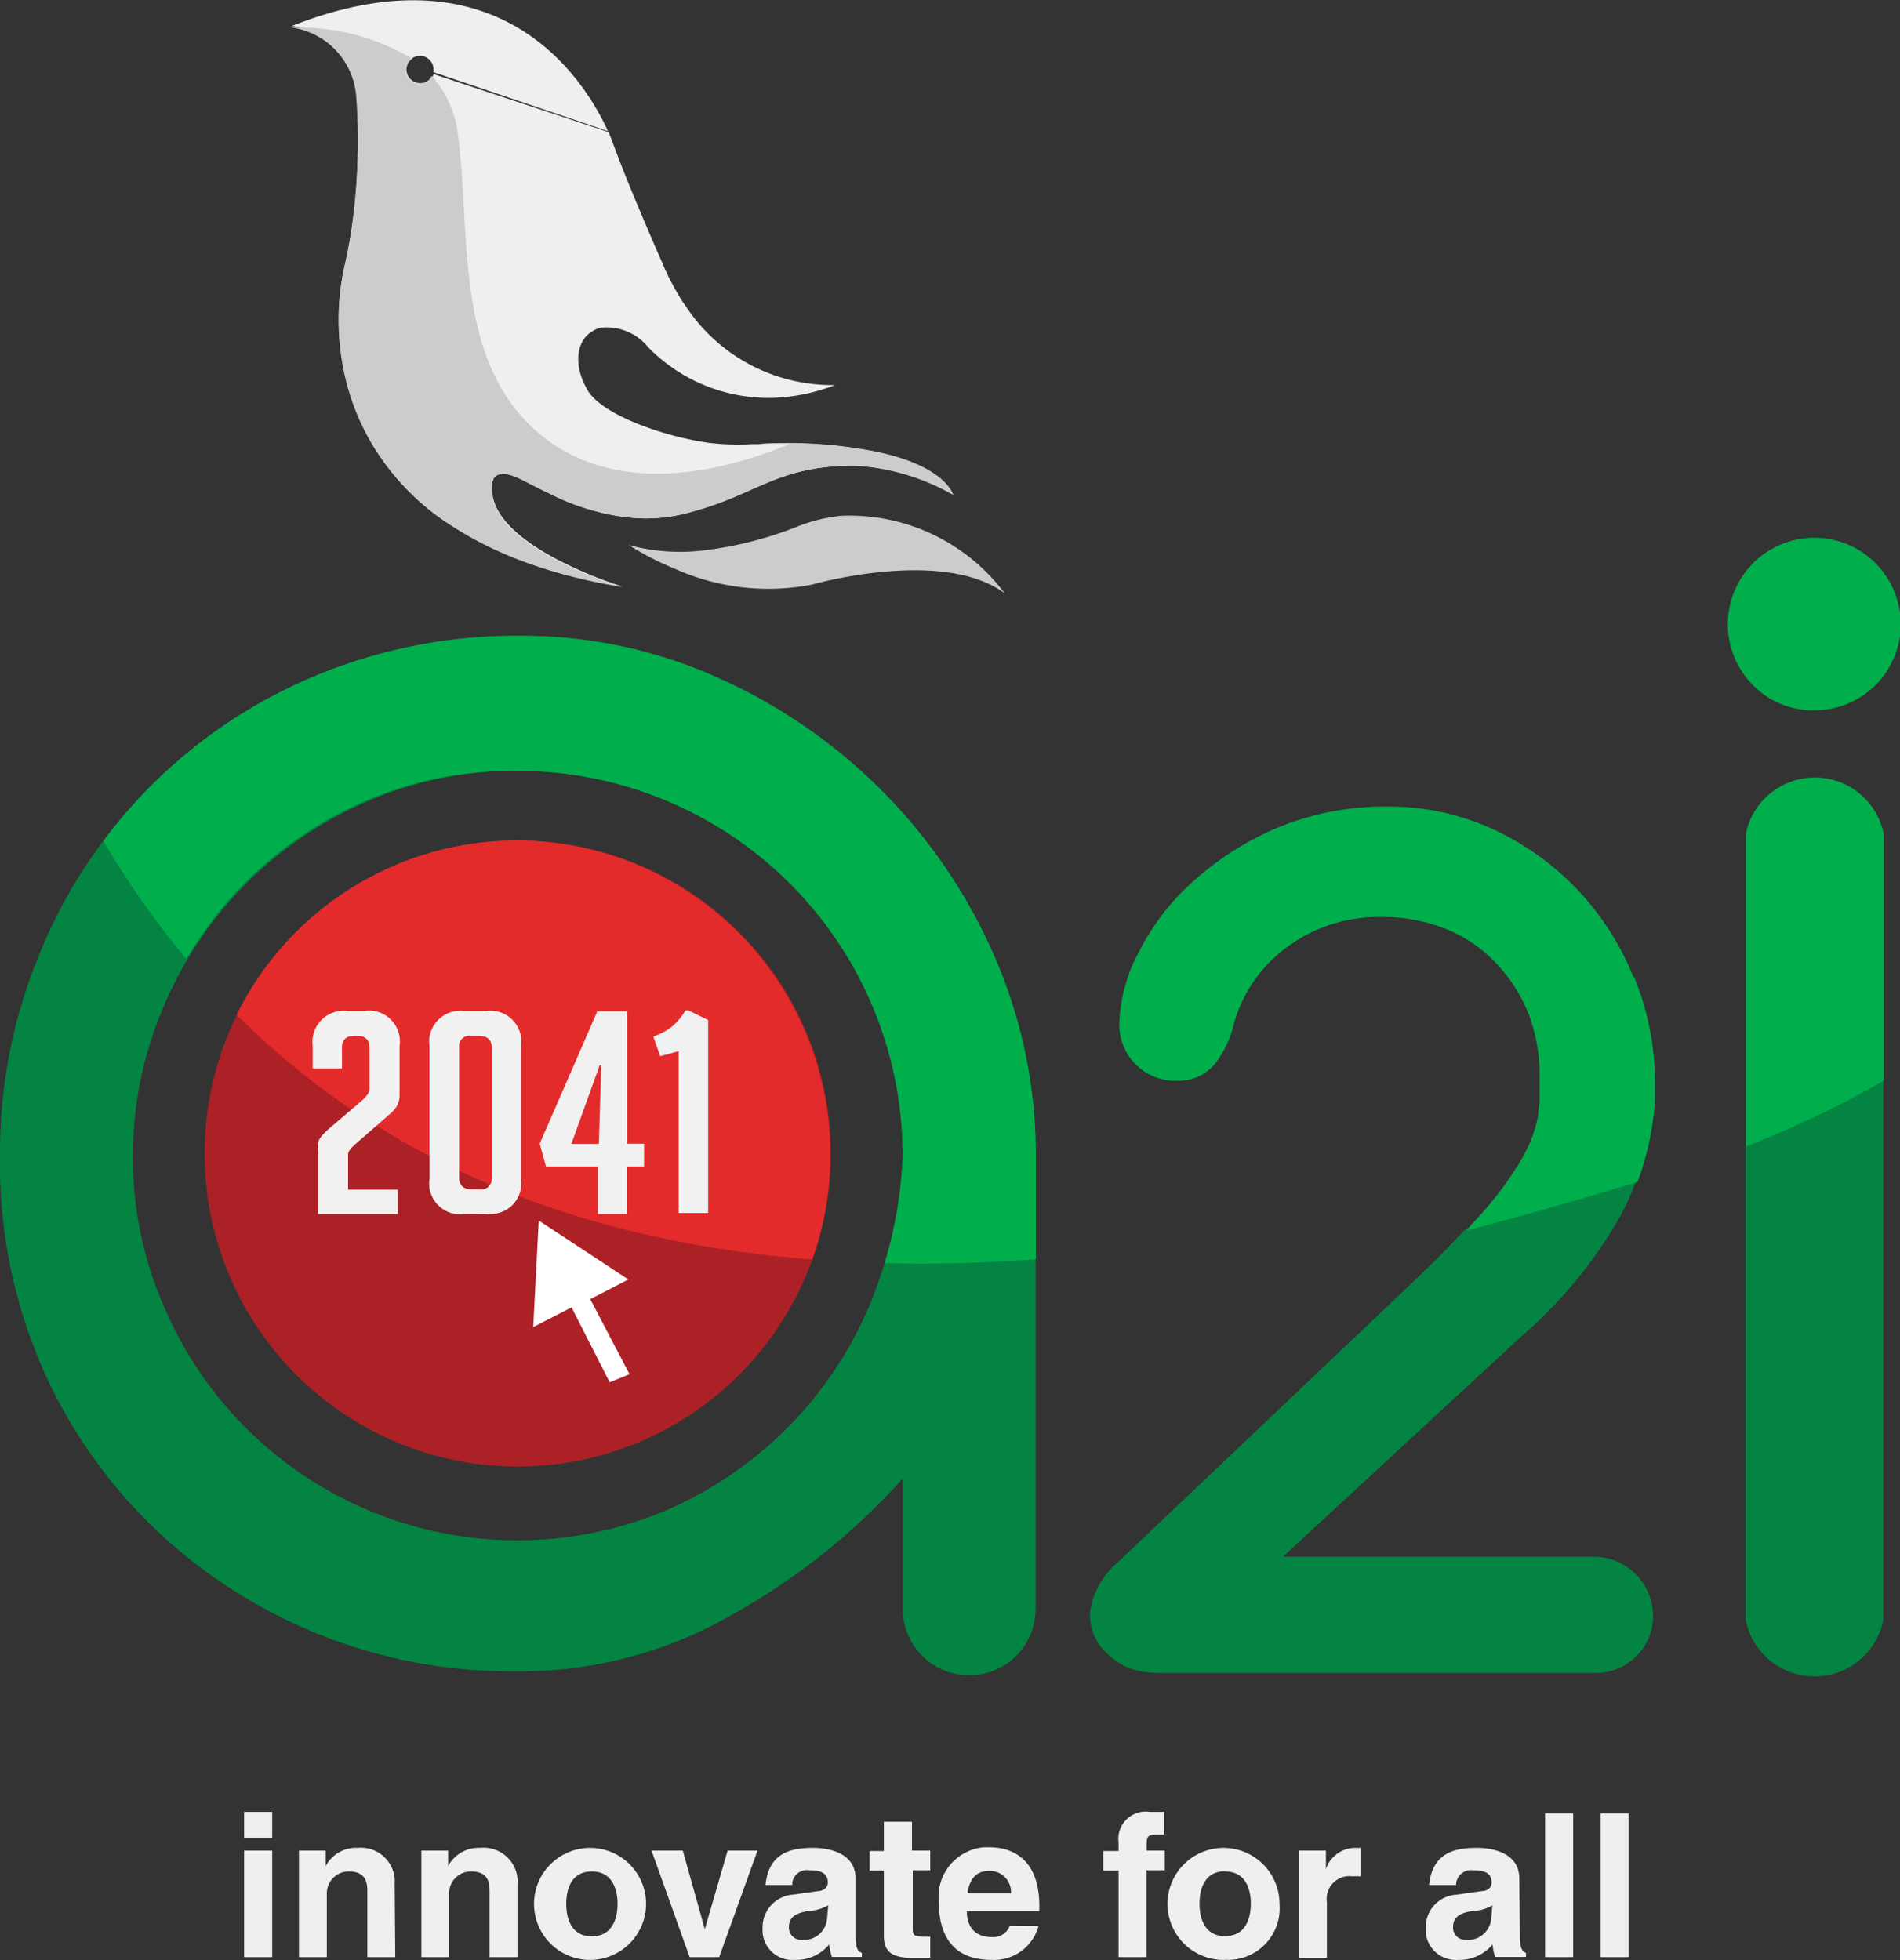 <svg id="Layer_1" data-name="Layer 1" xmlns="http://www.w3.org/2000/svg" xmlns:xlink="http://www.w3.org/1999/xlink" viewBox="0 0 96.67 99.73"><rect x="0" y="0" width="96.67" height="99.73" fill="#333333" stroke="none"/><defs><style>.cls-1{fill:none;}.cls-2{clip-path:url(#clip-path);}.cls-3{fill:#038442;}.cls-4{fill:#ac2126;}.cls-5{fill:#00af4c;}.cls-6{fill:#e42b2c;}.cls-7{fill:#f0efef;}.cls-8{fill:#cccccb;}.cls-9{fill:#fff;}.cls-10{fill:#f2f1f1;}</style><clipPath id="clip-path" transform="translate(-5.67 -4.14)"><rect class="cls-1" x="5.67" y="4.14" width="96.67" height="99.72"/></clipPath></defs><g class="cls-2"><g id="Group_218" data-name="Group 218"><path id="Path_352" data-name="Path 352" class="cls-3" d="M94.49,46.57a3.57,3.57,0,0,1,7,0v40a3.57,3.57,0,0,1-7,0Z" transform="translate(-5.67 -4.14)"/><path id="Path_353" data-name="Path 353" class="cls-3" d="M51.6,79.37a33.73,33.73,0,0,1-8.67,6.92,21.66,21.66,0,0,1-11,2.89,26.26,26.26,0,0,1-18.55-7.42,25.51,25.51,0,0,1-5.67-8.29A26,26,0,0,1,5.67,63a26.38,26.38,0,0,1,2-10.3,25.79,25.79,0,0,1,14-14.14,26.67,26.67,0,0,1,10.54-2.07,24.24,24.24,0,0,1,10,2.13A27.52,27.52,0,0,1,56.23,52.74,25,25,0,0,1,58.36,63V86a3.38,3.38,0,0,1-6.76,0ZM51.6,63a19.57,19.57,0,0,0-12-18.11A19.15,19.15,0,0,0,32,43.36a18.82,18.82,0,0,0-7.58,1.53,19.73,19.73,0,0,0-6.21,4.19A19.52,19.52,0,0,0,14,55.35,19.18,19.18,0,0,0,12.43,63,18.78,18.78,0,0,0,14,70.58,19.53,19.53,0,0,0,39.39,81.06,19.69,19.69,0,0,0,49.8,70.81,22.14,22.14,0,0,0,51.6,63" transform="translate(-5.67 -4.14)"/><path id="Path_354" data-name="Path 354" class="cls-4" d="M47.94,62.82A15.93,15.93,0,1,0,32,78.76h0A15.93,15.93,0,0,0,47.94,62.84v0" transform="translate(-5.67 -4.14)"/><path id="Path_355" data-name="Path 355" class="cls-5" d="M50.51,44.35a27.76,27.76,0,0,0-8.34-5.73,24.27,24.27,0,0,0-10-2.13,26.49,26.49,0,0,0-10.54,2.07,26,26,0,0,0-8.39,5.67,27,27,0,0,0-2.31,2.7,45.16,45.16,0,0,0,4.22,6,19.44,19.44,0,0,1,9.21-8.09A18.85,18.85,0,0,1,32,43.36,19.58,19.58,0,0,1,51.6,63a22,22,0,0,1-.92,5.41c2.44.06,5,0,7.69-.2V63a25.16,25.16,0,0,0-2.13-10.26,27.38,27.38,0,0,0-5.73-8.39" transform="translate(-5.67 -4.14)"/><path id="Path_356" data-name="Path 356" class="cls-5" d="M98,40.28a4.39,4.39,0,0,0,4.38-4.39,4.45,4.45,0,0,0-1.28-3.09A4.38,4.38,0,0,0,94.86,39,4.28,4.28,0,0,0,98,40.28" transform="translate(-5.67 -4.14)"/><path id="Path_357" data-name="Path 357" class="cls-6" d="M32,46.9a15.92,15.92,0,0,0-14.29,8.87C24.1,62.16,33.43,67.17,47,68.22A16,16,0,0,0,32,46.9h0" transform="translate(-5.67 -4.14)"/><path id="Path_358" data-name="Path 358" class="cls-5" d="M101.51,59.13V46.57a3.57,3.57,0,0,0-7,0v15.9a53.68,53.68,0,0,0,7-3.34" transform="translate(-5.67 -4.14)"/><path id="Path_359" data-name="Path 359" class="cls-7" d="M19.52,97.65H18.09V96.33h1.43Zm0,6.07H18.09V98.3h1.43Z" transform="translate(-5.67 -4.14)"/><path id="Path_360" data-name="Path 360" class="cls-7" d="M25.78,103.72H24.36v-3.29c0-.4,0-1.07-.94-1.07a1.11,1.11,0,0,0-1.12,1.09.86.86,0,0,0,0,.16v3.11H20.88V98.3h1.36v.79h0a1.74,1.74,0,0,1,1.63-.93,1.72,1.72,0,0,1,1.88,1.56,2.18,2.18,0,0,1,0,.25Z" transform="translate(-5.67 -4.14)"/><path id="Path_361" data-name="Path 361" class="cls-7" d="M32,103.72H30.58v-3.29c0-.4,0-1.07-.93-1.07a1.11,1.11,0,0,0-1.13,1.09.86.86,0,0,0,0,.16v3.11H27.11V98.3h1.36v.79h0a1.75,1.75,0,0,1,1.63-.93A1.73,1.73,0,0,1,32,99.73a1,1,0,0,1,0,.24Z" transform="translate(-5.67 -4.14)"/><path id="Path_362" data-name="Path 362" class="cls-7" d="M35.78,103.86a2.85,2.85,0,1,1,2.76-2.76,2.86,2.86,0,0,1-2.76,2.76m0-4.5c-1.1,0-1.3,1-1.3,1.65s.2,1.65,1.3,1.65,1.31-1,1.31-1.65-.21-1.65-1.31-1.65" transform="translate(-5.67 -4.14)"/><path id="Path_363" data-name="Path 363" class="cls-7" d="M42.26,103.72h-1.5L38.82,98.3h1.59l1.12,4h0l1.16-4h1.52Z" transform="translate(-5.67 -4.14)"/><path id="Path_364" data-name="Path 364" class="cls-7" d="M49.2,102.66c0,.64.14.78.32.84v.21H48a2.7,2.7,0,0,1-.14-.64,2.18,2.18,0,0,1-1.75.79,1.52,1.52,0,0,1-1.64-1.4,1.09,1.09,0,0,1,0-.18A1.67,1.67,0,0,1,46,100.54h0l1.29-.18c.21,0,.5-.13.5-.44,0-.59-.58-.62-.94-.62a.75.75,0,0,0-.87.64s0,.07,0,.11H44.62c.16-1.66,1.32-1.89,2.42-1.89.76,0,2.16.23,2.16,1.56Zm-1.39-1.58a2.23,2.23,0,0,1-1,.29c-.52.09-1,.23-1,.82a.62.62,0,0,0,.59.65h.07a1.18,1.18,0,0,0,1.28-1.07Z" transform="translate(-5.67 -4.14)"/><path id="Path_365" data-name="Path 365" class="cls-7" d="M52.07,98.3H53v1h-.89v2.94c0,.32,0,.44.59.44l.3,0v1.08H52.1c-1.23,0-1.46-.46-1.46-1.16V99.32h-.73v-1h.73V96.83h1.43Z" transform="translate(-5.67 -4.14)"/><path id="Path_366" data-name="Path 366" class="cls-7" d="M58.51,102.13a2.34,2.34,0,0,1-2.37,1.73c-1.53,0-2.71-.73-2.71-3a2.53,2.53,0,0,1,2.29-2.73H56c1.08,0,2.55.5,2.55,3v.25H54.86c0,.42.13,1.32,1.28,1.32a.9.9,0,0,0,.91-.58Zm-1.4-1.66a1.09,1.09,0,0,0-1-1.14H56c-.67,0-1,.42-1.11,1.14Z" transform="translate(-5.67 -4.14)"/><path id="Path_367" data-name="Path 367" class="cls-7" d="M64,103.72H62.58v-4.4H61.8v-1h.78v-.44a1.39,1.39,0,0,1,1.59-1.55c.42,0,.62,0,.74,0v1.15h-.4c-.49,0-.5.15-.5.61v.21h.92v1H64Z" transform="translate(-5.67 -4.14)"/><path id="Path_368" data-name="Path 368" class="cls-7" d="M68,103.86a2.85,2.85,0,1,1,2.77-2.93V101a2.63,2.63,0,0,1-2.4,2.85,2.28,2.28,0,0,1-.37,0m0-4.5c-1.1,0-1.3,1-1.3,1.65s.2,1.65,1.3,1.65,1.31-1,1.31-1.65S69.1,99.36,68,99.36" transform="translate(-5.67 -4.14)"/><path id="Path_369" data-name="Path 369" class="cls-7" d="M71.75,98.3h1.38v.94h0a1.58,1.58,0,0,1,1.49-1.08h.28v1.45a2.88,2.88,0,0,0-.41,0,1.15,1.15,0,0,0-1.31,1,1.13,1.13,0,0,0,0,.32v2.83H71.75Z" transform="translate(-5.67 -4.14)"/><path id="Path_370" data-name="Path 370" class="cls-7" d="M83,102.66c0,.64.14.78.31.84v.21H81.74a2.69,2.69,0,0,1-.13-.64,2.19,2.19,0,0,1-1.75.79,1.54,1.54,0,0,1-1.65-1.41v-.17a1.66,1.66,0,0,1,1.57-1.74h0l1.28-.18c.23,0,.5-.13.5-.44,0-.59-.57-.62-.94-.62a.76.76,0,0,0-.86.65.31.31,0,0,0,0,.1H78.38c.17-1.66,1.32-1.89,2.43-1.89.76,0,2.16.23,2.16,1.56Zm-1.4-1.58a2,2,0,0,1-1,.29c-.53.09-1,.23-1,.82a.62.62,0,0,0,.59.65h.08a1.18,1.18,0,0,0,1.27-1.07Z" transform="translate(-5.67 -4.14)"/><rect id="Rectangle_159" data-name="Rectangle 159" class="cls-7" x="78.61" y="92.27" width="1.43" height="7.31"/><rect id="Rectangle_160" data-name="Rectangle 160" class="cls-7" x="81.44" y="92.27" width="1.42" height="7.31"/><path id="Path_371" data-name="Path 371" class="cls-3" d="M88.18,65.89a16.65,16.65,0,0,0,.72-1.62c-1.87.56-5.27,1.58-8.72,2.46-.8.87-1.79,1.85-3,3L62.52,83.65l0,0a4.08,4.08,0,0,0-1.39,2.5v.07a2.65,2.65,0,0,0,.52,1.67,3.88,3.88,0,0,0,1,.89,3.35,3.35,0,0,0,1.12.41h0a6.34,6.34,0,0,0,.75.07H86.79a2.94,2.94,0,0,0,2.09-.81,2.81,2.81,0,0,0,.89-2.1,3,3,0,0,0-3-3H70.94L83.06,72.15a23.25,23.25,0,0,0,5.12-6.26" transform="translate(-5.67 -4.14)"/><path id="Path_372" data-name="Path 372" class="cls-5" d="M88.77,53.84a14,14,0,0,0-7.16-7.52,12.65,12.65,0,0,0-5.31-1.14,14.24,14.24,0,0,0-5.69,1.1A15.29,15.29,0,0,0,66.36,49a12.08,12.08,0,0,0-2.74,3.57,8.16,8.16,0,0,0-1,3.64,2.85,2.85,0,0,0,2.76,2.92h.15a2.4,2.4,0,0,0,2-.92,5.37,5.37,0,0,0,.85-1.71v0a7.19,7.19,0,0,1,2.73-4.14A7.79,7.79,0,0,1,76,50.8a8.49,8.49,0,0,1,3.27.62,7.1,7.1,0,0,1,2.52,1.73,8,8,0,0,1,1.66,2.6A8.7,8.7,0,0,1,84,59c0,.19,0,.37,0,.55v.14c0,.14,0,.27,0,.41v.14l-.06.41,0,.11c0,.18-.06.34-.09.5a6.52,6.52,0,0,1-.46,1.28c-.09.19-.2.39-.31.59l-.18.3a18.22,18.22,0,0,1-2.08,2.71l-.56.61c3.45-.89,6.85-1.9,8.72-2.47a14.07,14.07,0,0,0,.77-3,11.5,11.5,0,0,0,.12-1.18c0-.22,0-.44,0-.65v-.18a14,14,0,0,0-1.06-5.42" transform="translate(-5.67 -4.14)"/><path id="Path_373" data-name="Path 373" class="cls-7" d="M30.72,28.72s0-.91,1.45-.2c.37.19.89.46,1.49.75A11.71,11.71,0,0,0,38,30.5a8.36,8.36,0,0,0,2.54-.23c3.74-.95,4.5-2.4,8.55-2.45a11.2,11.2,0,0,1,5.07,1.48s-.48-1.62-4.5-2.27a23.69,23.69,0,0,0-5.45-.29h-.29a12.34,12.34,0,0,1-2.19-.07c-2.3-.32-5.42-1.42-6.16-2.67s-.63-2.6.37-3.08a1.21,1.21,0,0,1,.32-.11,2.72,2.72,0,0,1,2.39,1,8.58,8.58,0,0,0,6.45,2.57,9.67,9.67,0,0,0,3.06-.65,8.91,8.91,0,0,1-7.51-3.88h0c-.14-.2-.31-.44-.44-.67a12.59,12.59,0,0,1-.85-1.68s-.81-1.83-1.67-3.93h0c-.3-.73-.6-1.5-.87-2.24,0,0-.06-.17-.19-.47l-8.9-2.95a.44.44,0,0,1-.05.15V8a.79.79,0,0,1-.21.24.7.7,0,0,1-.28.12h0a.66.66,0,0,1-.28,0,.7.7,0,0,1-.55-.81l.06-.18h0a.72.72,0,0,1,.25-.27l-.12-.08.11.07h0a.75.75,0,0,1,.51-.1.71.71,0,0,1,.55.82h0l8.88,3c-.91-2-5.07-9.7-16.1-5.34l.13,0,0,0h0a7,7,0,0,1,.91.31A3.48,3.48,0,0,1,23.82,9a34,34,0,0,1,0,4.28,24.26,24.26,0,0,1-.61,4.34,12.65,12.65,0,0,0,0,5.51,12.23,12.23,0,0,0,6,8.09h0l1,.54a22.19,22.19,0,0,0,5.49,1.9c.51.12,1.07.23,1.63.32a18.29,18.29,0,0,1-1.79-.66c-2.05-.86-5.12-2.51-4.81-4.58M29.34,15.16l-.41.53-.42.54Z" transform="translate(-5.67 -4.14)"/><path id="Path_374" data-name="Path 374" class="cls-8" d="M48.35,30.4a8.17,8.17,0,0,0-2.11.53,18.91,18.91,0,0,1-4.73,1.21,10,10,0,0,1-3.85-.27,15.18,15.18,0,0,0,2.44,1.25,11.59,11.59,0,0,0,6.9.76s6.63-1.9,9.79.45a9.86,9.86,0,0,0-8.44-3.94" transform="translate(-5.67 -4.14)"/><path id="Path_375" data-name="Path 375" class="cls-9" d="M37.7,74.06l-2-3.82,1.94-1-4.56-3-.28,5.42,1.95-1,1.94,3.81Z" transform="translate(-5.67 -4.14)"/><path id="Path_376" data-name="Path 376" class="cls-10" d="M25.91,64.67v1.24H21.85V62.73a1.54,1.54,0,0,1,0-.43.84.84,0,0,1,.16-.33,4.16,4.16,0,0,1,.42-.42L24,60.21a2.37,2.37,0,0,0,.28-.27,1.33,1.33,0,0,0,.14-.19.48.48,0,0,0,.05-.17c0-.06,0-.13,0-.23V57.44c0-.4-.22-.6-.65-.6h-.1c-.43,0-.65.2-.65.6V58.5H21.58V57.36a1.59,1.59,0,0,1,1.36-1.78,1.36,1.36,0,0,1,.45,0h.79A1.57,1.57,0,0,1,26,56.91a1.29,1.29,0,0,1,0,.44v2.47a1.44,1.44,0,0,1-.09.51,1.63,1.63,0,0,1-.45.53l-1.67,1.46a1.86,1.86,0,0,0-.36.38.46.46,0,0,0-.05.2c0,.07,0,.15,0,.27v1.5Z" transform="translate(-5.67 -4.14)"/><path id="Path_377" data-name="Path 377" class="cls-10" d="M29.33,65.91a1.59,1.59,0,0,1-1.81-1.32,1.7,1.7,0,0,1,0-.45V57.36a1.58,1.58,0,0,1,1.36-1.78,1.36,1.36,0,0,1,.45,0h1.05a1.58,1.58,0,0,1,1.8,1.32,1.7,1.7,0,0,1,0,.45v6.78a1.56,1.56,0,0,1-1.36,1.77,1.69,1.69,0,0,1-.45,0Zm.3-9.07a.53.53,0,0,0-.6.45v6.76c0,.41.23.61.68.61h.38a.54.54,0,0,0,.6-.46.38.38,0,0,0,0-.15V57.44c0-.4-.23-.6-.68-.6Z" transform="translate(-5.67 -4.14)"/><path id="Path_378" data-name="Path 378" class="cls-10" d="M38.44,63.49h-.87v2.42H36.09V63.49H33.45l-.32-1.16,2.93-6.73h1.52v6.73h.86Zm-2.18-5.15h-.08l-1.44,4h1.4Z" transform="translate(-5.67 -4.14)"/><path id="Path_379" data-name="Path 379" class="cls-10" d="M39.26,57.88l-.35-1a3.15,3.15,0,0,0,1-.55,3.42,3.42,0,0,0,.64-.78h.15l1,.49v9.82H40.2V57.62Z" transform="translate(-5.67 -4.14)"/><path id="Path_380" data-name="Path 380" class="cls-8" d="M30.72,28.73s0-.9,1.42-.22,4.71,2.7,8.35,1.76,4.67-2.4,8.53-2.44a11.32,11.32,0,0,1,5.13,1.48S53.78,27.7,49.6,27a23.17,23.17,0,0,0-5.39-.27c.51,0,1,0,1.67,0l-1.31.49c-4,1.4-8.69,1.73-11.94-1.45-3.86-3.77-3-10-3.67-14.85A5.37,5.37,0,0,0,27.63,8a.68.68,0,0,1-.75.39.69.69,0,0,1-.55-.81.72.72,0,0,1,.31-.45,11.23,11.23,0,0,0-5.93-1.59l-.21,0A3.83,3.83,0,0,1,23.79,9a30.62,30.62,0,0,1-.57,8.65c-1,4-.51,13.94,14.1,16.36,0,0-7.07-2.12-6.6-5.23" transform="translate(-5.67 -4.14)"/></g></g></svg>